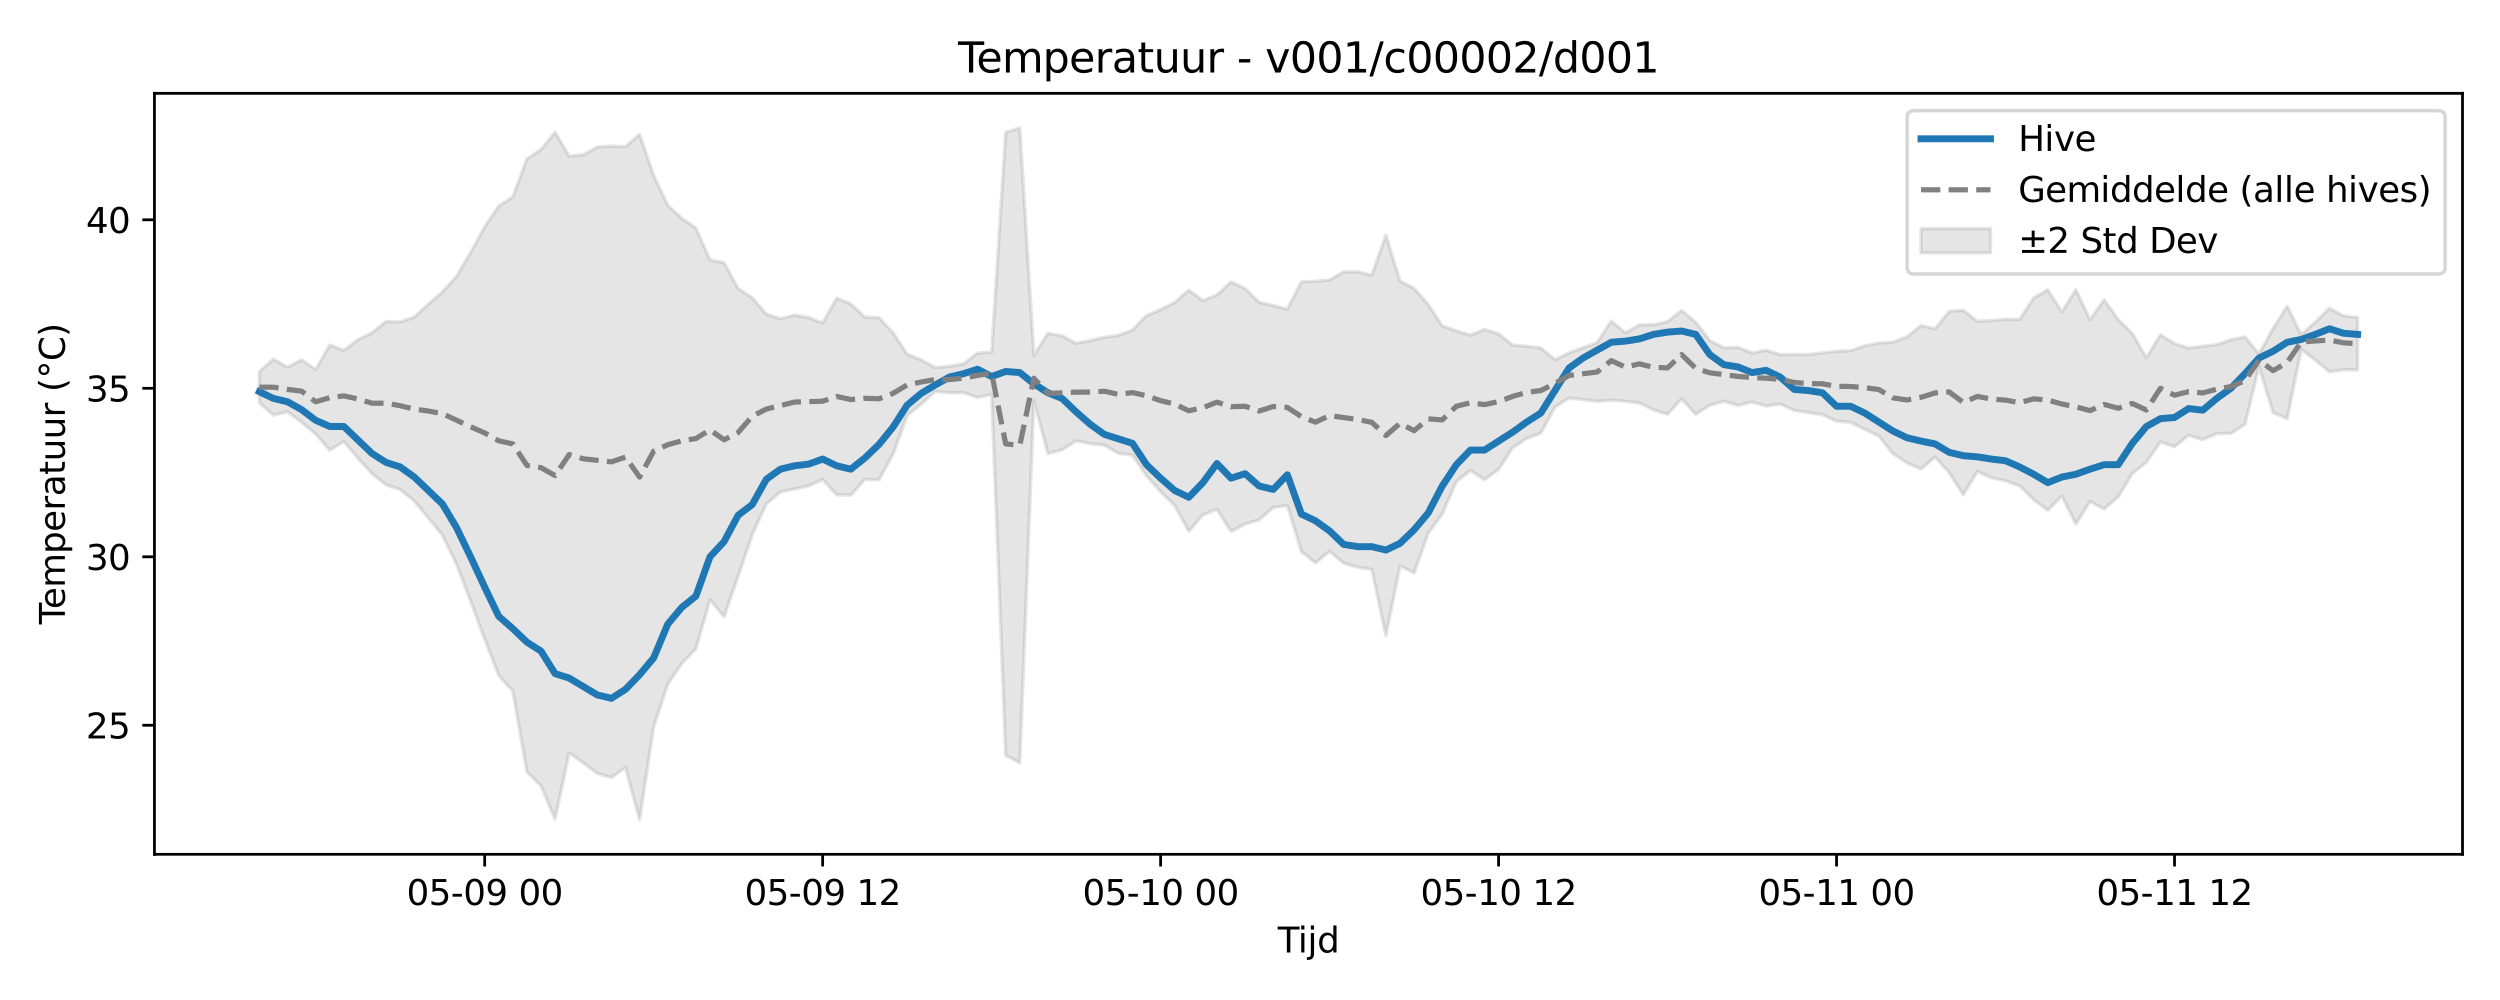 <?xml version="1.0" encoding="utf-8" standalone="no"?>
<!DOCTYPE svg PUBLIC "-//W3C//DTD SVG 1.1//EN"
  "http://www.w3.org/Graphics/SVG/1.1/DTD/svg11.dtd">
<svg xmlns:xlink="http://www.w3.org/1999/xlink" width="720pt" height="288pt" viewBox="0 0 720 288" xmlns="http://www.w3.org/2000/svg" version="1.1">
 <defs>
  <style type="text/css">*{stroke-linejoin: round; stroke-linecap: butt}</style>
 </defs>
 <g id="figure_1">
  <g id="patch_1">
   <path d="M 0 288 
L 720 288 
L 720 0 
L 0 0 
z
" style="fill: #ffffff"/>
  </g>
  <g id="axes_1">
   <g id="patch_2">
    <path d="M 44.48 246.04 
L 709.2 246.04 
L 709.2 26.88 
L 44.48 26.88 
z
" style="fill: #ffffff"/>
   </g>
   <g id="FillBetweenPolyCollection_1">
    <defs>
     <path id="m1295d7cc17" d="M 74.695 -180.974 
L 74.695 -172.009 
L 78.75 -168.411 
L 82.806 -169.44 
L 86.861 -166.371 
L 90.917 -163.028 
L 94.973 -158.294 
L 99.028 -160.869 
L 103.084 -156.038 
L 107.14 -151.611 
L 111.195 -148.35 
L 115.251 -147.03 
L 119.307 -143.694 
L 123.362 -138.826 
L 127.418 -133.862 
L 131.474 -125.513 
L 135.529 -114.9 
L 139.585 -103.962 
L 143.64 -93.414 
L 147.696 -89.017 
L 151.752 -65.684 
L 155.807 -61.679 
L 159.863 -52.124 
L 163.919 -71.144 
L 167.974 -68.313 
L 172.03 -65.271 
L 176.086 -64.059 
L 180.141 -66.968 
L 184.197 -51.922 
L 188.253 -78.623 
L 192.308 -90.954 
L 196.364 -96.95 
L 200.419 -101.099 
L 204.475 -115.275 
L 208.531 -110.366 
L 212.586 -122.015 
L 216.642 -134.002 
L 220.698 -142.833 
L 224.753 -146.298 
L 228.809 -147.162 
L 232.865 -148.031 
L 236.92 -149.896 
L 240.976 -145.516 
L 245.032 -145.367 
L 249.087 -149.939 
L 253.143 -149.782 
L 257.199 -157.217 
L 261.254 -168.315 
L 265.31 -171.641 
L 269.365 -175.273 
L 273.421 -174.852 
L 277.477 -174.954 
L 281.532 -173.494 
L 285.588 -174.474 
L 289.644 -70.461 
L 293.699 -68.311 
L 297.755 -172.524 
L 301.811 -157.352 
L 305.866 -158.449 
L 309.922 -161.037 
L 313.978 -160.211 
L 318.033 -159.795 
L 322.089 -157.435 
L 326.144 -156.931 
L 330.2 -150.96 
L 334.256 -146.373 
L 338.311 -142.421 
L 342.367 -134.969 
L 346.423 -139.743 
L 350.478 -141.303 
L 354.534 -134.964 
L 358.59 -137.07 
L 362.645 -138.305 
L 366.701 -141.858 
L 370.757 -142.378 
L 374.812 -129.14 
L 378.868 -125.861 
L 382.923 -129.237 
L 386.979 -125.805 
L 391.035 -124.633 
L 395.09 -123.973 
L 399.146 -104.905 
L 403.202 -125.071 
L 407.257 -122.975 
L 411.313 -134.39 
L 415.369 -139.973 
L 419.424 -149.267 
L 423.48 -152.512 
L 427.536 -149.815 
L 431.591 -152.816 
L 435.647 -159.054 
L 439.702 -161.739 
L 443.758 -163.257 
L 447.814 -170.729 
L 451.869 -173.36 
L 455.925 -172.907 
L 459.981 -172.398 
L 464.036 -172.75 
L 468.092 -172.442 
L 472.148 -171.943 
L 476.203 -169.964 
L 480.259 -168.707 
L 484.315 -173.145 
L 488.37 -168.672 
L 492.426 -171.319 
L 496.481 -172.427 
L 500.537 -171.241 
L 504.593 -172.207 
L 508.648 -171.037 
L 512.704 -171.654 
L 516.76 -169.79 
L 520.815 -169.173 
L 524.871 -168.544 
L 528.927 -166.681 
L 532.982 -166.368 
L 537.038 -164.331 
L 541.094 -162.434 
L 545.149 -157.374 
L 549.205 -154.663 
L 553.26 -152.917 
L 557.316 -156.385 
L 561.372 -151.877 
L 565.427 -145.518 
L 569.483 -152.209 
L 573.539 -150.411 
L 577.594 -149.5 
L 581.65 -148.07 
L 585.706 -144.082 
L 589.761 -141.016 
L 593.817 -145.14 
L 597.873 -137.086 
L 601.928 -143.585 
L 605.984 -141.376 
L 610.04 -144.903 
L 614.095 -151.599 
L 618.151 -154.857 
L 622.206 -160.762 
L 626.262 -159.333 
L 630.318 -162.619 
L 634.373 -161.401 
L 638.429 -163.112 
L 642.485 -163.159 
L 646.54 -165.757 
L 650.596 -182.425 
L 654.652 -169.155 
L 658.707 -167.44 
L 662.763 -187.453 
L 666.819 -184.265 
L 670.874 -180.928 
L 674.93 -181.492 
L 678.985 -181.478 
L 678.985 -196.575 
L 678.985 -196.575 
L 674.93 -197.047 
L 670.874 -199.228 
L 666.819 -195.245 
L 662.763 -191.571 
L 658.707 -199.776 
L 654.652 -193.371 
L 650.596 -186.085 
L 646.54 -190.946 
L 642.485 -190.147 
L 638.429 -188.739 
L 634.373 -188.266 
L 630.318 -187.776 
L 626.262 -189.04 
L 622.206 -191.574 
L 618.151 -184.97 
L 614.095 -192.003 
L 610.04 -195.949 
L 605.984 -201.686 
L 601.928 -195.892 
L 597.873 -204.575 
L 593.817 -198.138 
L 589.761 -204.526 
L 585.706 -202.189 
L 581.65 -195.985 
L 577.594 -196.043 
L 573.539 -195.714 
L 569.483 -195.469 
L 565.427 -198.623 
L 561.372 -198.356 
L 557.316 -193.298 
L 553.26 -194.243 
L 549.205 -190.961 
L 545.149 -189.463 
L 541.094 -189.19 
L 537.038 -188.393 
L 532.982 -187.003 
L 528.927 -186.819 
L 524.871 -186.38 
L 520.815 -185.88 
L 516.76 -185.91 
L 512.704 -185.858 
L 508.648 -187.121 
L 504.593 -186.34 
L 500.537 -187.953 
L 496.481 -187.803 
L 492.426 -189.945 
L 488.37 -195.181 
L 484.315 -198.6 
L 480.259 -195.404 
L 476.203 -194.471 
L 472.148 -194.464 
L 468.092 -192.122 
L 464.036 -195.545 
L 459.981 -189.319 
L 455.925 -187.872 
L 451.869 -186.351 
L 447.814 -184.389 
L 443.758 -187.785 
L 439.702 -188.267 
L 435.647 -188.624 
L 431.591 -191.837 
L 427.536 -193.139 
L 423.48 -191.478 
L 419.424 -192.717 
L 415.369 -194.166 
L 411.313 -200.347 
L 407.257 -204.938 
L 403.202 -207.079 
L 399.146 -220.257 
L 395.09 -208.759 
L 391.035 -209.717 
L 386.979 -209.71 
L 382.923 -207.377 
L 378.868 -206.984 
L 374.812 -206.86 
L 370.757 -198.959 
L 366.701 -199.996 
L 362.645 -200.929 
L 358.59 -204.914 
L 354.534 -206.804 
L 350.478 -203.053 
L 346.423 -201.433 
L 342.367 -204.427 
L 338.311 -200.857 
L 334.256 -198.846 
L 330.2 -197.106 
L 326.144 -192.947 
L 322.089 -191.407 
L 318.033 -190.859 
L 313.978 -189.925 
L 309.922 -189.099 
L 305.866 -191.299 
L 301.811 -192.008 
L 297.755 -185.635 
L 293.699 -251.158 
L 289.644 -249.85 
L 285.588 -186.596 
L 281.532 -186.282 
L 277.477 -183.205 
L 273.421 -182.498 
L 269.365 -182.131 
L 265.31 -184.334 
L 261.254 -185.962 
L 257.199 -192.208 
L 253.143 -196.515 
L 249.087 -196.655 
L 245.032 -200.499 
L 240.976 -202.13 
L 236.92 -195 
L 232.865 -196.542 
L 228.809 -197.248 
L 224.753 -196.172 
L 220.698 -197.533 
L 216.642 -202.24 
L 212.586 -204.873 
L 208.531 -212.316 
L 204.475 -213.122 
L 200.419 -222.284 
L 196.364 -225.14 
L 192.308 -228.871 
L 188.253 -237.482 
L 184.197 -249.302 
L 180.141 -245.74 
L 176.086 -245.899 
L 172.03 -245.658 
L 167.974 -243.425 
L 163.919 -243.02 
L 159.863 -249.963 
L 155.807 -244.936 
L 151.752 -242.226 
L 147.696 -231.293 
L 143.64 -228.675 
L 139.585 -222.657 
L 135.529 -215.277 
L 131.474 -208.384 
L 127.418 -203.916 
L 123.362 -200.408 
L 119.307 -196.673 
L 115.251 -195.278 
L 111.195 -195.414 
L 107.14 -192.152 
L 103.084 -190.151 
L 99.028 -187.099 
L 94.973 -188.65 
L 90.917 -181.544 
L 86.861 -184.347 
L 82.806 -182.249 
L 78.75 -184.572 
L 74.695 -180.974 
z
" style="stroke: #808080; stroke-opacity: 0.2"/>
    </defs>
    <g clip-path="url(#pa36c12a771)">
     <use xlink:href="#m1295d7cc17" x="0" y="288" style="fill: #808080; fill-opacity: 0.2; stroke: #808080; stroke-opacity: 0.2"/>
    </g>
   </g>
   <g id="matplotlib.axis_1">
    <g id="xtick_1">
     <g id="line2d_1">
      <defs>
       <path id="m390195cb03" d="M 0 0 
L 0 3.5 
" style="stroke: #000000; stroke-width: 0.8"/>
      </defs>
      <g>
       <use xlink:href="#m390195cb03" x="139.585" y="246.04" style="stroke: #000000; stroke-width: 0.8"/>
      </g>
     </g>
     <g id="text_1">
      <!-- 05-09 00 -->
      <g transform="translate(117.104 260.638) scale(0.1 -0.1)">
       <defs>
        <path id="DejaVuSans-30" d="M 2034 4250 
Q 1547 4250 1301 3770 
Q 1056 3291 1056 2328 
Q 1056 1369 1301 889 
Q 1547 409 2034 409 
Q 2525 409 2770 889 
Q 3016 1369 3016 2328 
Q 3016 3291 2770 3770 
Q 2525 4250 2034 4250 
z
M 2034 4750 
Q 2819 4750 3233 4129 
Q 3647 3509 3647 2328 
Q 3647 1150 3233 529 
Q 2819 -91 2034 -91 
Q 1250 -91 836 529 
Q 422 1150 422 2328 
Q 422 3509 836 4129 
Q 1250 4750 2034 4750 
z
" transform="scale(0.016)"/>
        <path id="DejaVuSans-35" d="M 691 4666 
L 3169 4666 
L 3169 4134 
L 1269 4134 
L 1269 2991 
Q 1406 3038 1543 3061 
Q 1681 3084 1819 3084 
Q 2600 3084 3056 2656 
Q 3513 2228 3513 1497 
Q 3513 744 3044 326 
Q 2575 -91 1722 -91 
Q 1428 -91 1123 -41 
Q 819 9 494 109 
L 494 744 
Q 775 591 1075 516 
Q 1375 441 1709 441 
Q 2250 441 2565 725 
Q 2881 1009 2881 1497 
Q 2881 1984 2565 2268 
Q 2250 2553 1709 2553 
Q 1456 2553 1204 2497 
Q 953 2441 691 2322 
L 691 4666 
z
" transform="scale(0.016)"/>
        <path id="DejaVuSans-2d" d="M 313 2009 
L 1997 2009 
L 1997 1497 
L 313 1497 
L 313 2009 
z
" transform="scale(0.016)"/>
        <path id="DejaVuSans-39" d="M 703 97 
L 703 672 
Q 941 559 1184 500 
Q 1428 441 1663 441 
Q 2288 441 2617 861 
Q 2947 1281 2994 2138 
Q 2813 1869 2534 1725 
Q 2256 1581 1919 1581 
Q 1219 1581 811 2004 
Q 403 2428 403 3163 
Q 403 3881 828 4315 
Q 1253 4750 1959 4750 
Q 2769 4750 3195 4129 
Q 3622 3509 3622 2328 
Q 3622 1225 3098 567 
Q 2575 -91 1691 -91 
Q 1453 -91 1209 -44 
Q 966 3 703 97 
z
M 1959 2075 
Q 2384 2075 2632 2365 
Q 2881 2656 2881 3163 
Q 2881 3666 2632 3958 
Q 2384 4250 1959 4250 
Q 1534 4250 1286 3958 
Q 1038 3666 1038 3163 
Q 1038 2656 1286 2365 
Q 1534 2075 1959 2075 
z
" transform="scale(0.016)"/>
        <path id="DejaVuSans-20" transform="scale(0.016)"/>
       </defs>
       <use xlink:href="#DejaVuSans-30"/>
       <use xlink:href="#DejaVuSans-35" transform="translate(63.623 0)"/>
       <use xlink:href="#DejaVuSans-2d" transform="translate(127.246 0)"/>
       <use xlink:href="#DejaVuSans-30" transform="translate(163.33 0)"/>
       <use xlink:href="#DejaVuSans-39" transform="translate(226.953 0)"/>
       <use xlink:href="#DejaVuSans-20" transform="translate(290.576 0)"/>
       <use xlink:href="#DejaVuSans-30" transform="translate(322.363 0)"/>
       <use xlink:href="#DejaVuSans-30" transform="translate(385.986 0)"/>
      </g>
     </g>
    </g>
    <g id="xtick_2">
     <g id="line2d_2">
      <g>
       <use xlink:href="#m390195cb03" x="236.92" y="246.04" style="stroke: #000000; stroke-width: 0.8"/>
      </g>
     </g>
     <g id="text_2">
      <!-- 05-09 12 -->
      <g transform="translate(214.44 260.638) scale(0.1 -0.1)">
       <defs>
        <path id="DejaVuSans-31" d="M 794 531 
L 1825 531 
L 1825 4091 
L 703 3866 
L 703 4441 
L 1819 4666 
L 2450 4666 
L 2450 531 
L 3481 531 
L 3481 0 
L 794 0 
L 794 531 
z
" transform="scale(0.016)"/>
        <path id="DejaVuSans-32" d="M 1228 531 
L 3431 531 
L 3431 0 
L 469 0 
L 469 531 
Q 828 903 1448 1529 
Q 2069 2156 2228 2338 
Q 2531 2678 2651 2914 
Q 2772 3150 2772 3378 
Q 2772 3750 2511 3984 
Q 2250 4219 1831 4219 
Q 1534 4219 1204 4116 
Q 875 4013 500 3803 
L 500 4441 
Q 881 4594 1212 4672 
Q 1544 4750 1819 4750 
Q 2544 4750 2975 4387 
Q 3406 4025 3406 3419 
Q 3406 3131 3298 2873 
Q 3191 2616 2906 2266 
Q 2828 2175 2409 1742 
Q 1991 1309 1228 531 
z
" transform="scale(0.016)"/>
       </defs>
       <use xlink:href="#DejaVuSans-30"/>
       <use xlink:href="#DejaVuSans-35" transform="translate(63.623 0)"/>
       <use xlink:href="#DejaVuSans-2d" transform="translate(127.246 0)"/>
       <use xlink:href="#DejaVuSans-30" transform="translate(163.33 0)"/>
       <use xlink:href="#DejaVuSans-39" transform="translate(226.953 0)"/>
       <use xlink:href="#DejaVuSans-20" transform="translate(290.576 0)"/>
       <use xlink:href="#DejaVuSans-31" transform="translate(322.363 0)"/>
       <use xlink:href="#DejaVuSans-32" transform="translate(385.986 0)"/>
      </g>
     </g>
    </g>
    <g id="xtick_3">
     <g id="line2d_3">
      <g>
       <use xlink:href="#m390195cb03" x="334.256" y="246.04" style="stroke: #000000; stroke-width: 0.8"/>
      </g>
     </g>
     <g id="text_3">
      <!-- 05-10 00 -->
      <g transform="translate(311.775 260.638) scale(0.1 -0.1)">
       <use xlink:href="#DejaVuSans-30"/>
       <use xlink:href="#DejaVuSans-35" transform="translate(63.623 0)"/>
       <use xlink:href="#DejaVuSans-2d" transform="translate(127.246 0)"/>
       <use xlink:href="#DejaVuSans-31" transform="translate(163.33 0)"/>
       <use xlink:href="#DejaVuSans-30" transform="translate(226.953 0)"/>
       <use xlink:href="#DejaVuSans-20" transform="translate(290.576 0)"/>
       <use xlink:href="#DejaVuSans-30" transform="translate(322.363 0)"/>
       <use xlink:href="#DejaVuSans-30" transform="translate(385.986 0)"/>
      </g>
     </g>
    </g>
    <g id="xtick_4">
     <g id="line2d_4">
      <g>
       <use xlink:href="#m390195cb03" x="431.591" y="246.04" style="stroke: #000000; stroke-width: 0.8"/>
      </g>
     </g>
     <g id="text_4">
      <!-- 05-10 12 -->
      <g transform="translate(409.111 260.638) scale(0.1 -0.1)">
       <use xlink:href="#DejaVuSans-30"/>
       <use xlink:href="#DejaVuSans-35" transform="translate(63.623 0)"/>
       <use xlink:href="#DejaVuSans-2d" transform="translate(127.246 0)"/>
       <use xlink:href="#DejaVuSans-31" transform="translate(163.33 0)"/>
       <use xlink:href="#DejaVuSans-30" transform="translate(226.953 0)"/>
       <use xlink:href="#DejaVuSans-20" transform="translate(290.576 0)"/>
       <use xlink:href="#DejaVuSans-31" transform="translate(322.363 0)"/>
       <use xlink:href="#DejaVuSans-32" transform="translate(385.986 0)"/>
      </g>
     </g>
    </g>
    <g id="xtick_5">
     <g id="line2d_5">
      <g>
       <use xlink:href="#m390195cb03" x="528.927" y="246.04" style="stroke: #000000; stroke-width: 0.8"/>
      </g>
     </g>
     <g id="text_5">
      <!-- 05-11 00 -->
      <g transform="translate(506.446 260.638) scale(0.1 -0.1)">
       <use xlink:href="#DejaVuSans-30"/>
       <use xlink:href="#DejaVuSans-35" transform="translate(63.623 0)"/>
       <use xlink:href="#DejaVuSans-2d" transform="translate(127.246 0)"/>
       <use xlink:href="#DejaVuSans-31" transform="translate(163.33 0)"/>
       <use xlink:href="#DejaVuSans-31" transform="translate(226.953 0)"/>
       <use xlink:href="#DejaVuSans-20" transform="translate(290.576 0)"/>
       <use xlink:href="#DejaVuSans-30" transform="translate(322.363 0)"/>
       <use xlink:href="#DejaVuSans-30" transform="translate(385.986 0)"/>
      </g>
     </g>
    </g>
    <g id="xtick_6">
     <g id="line2d_6">
      <g>
       <use xlink:href="#m390195cb03" x="626.262" y="246.04" style="stroke: #000000; stroke-width: 0.8"/>
      </g>
     </g>
     <g id="text_6">
      <!-- 05-11 12 -->
      <g transform="translate(603.782 260.638) scale(0.1 -0.1)">
       <use xlink:href="#DejaVuSans-30"/>
       <use xlink:href="#DejaVuSans-35" transform="translate(63.623 0)"/>
       <use xlink:href="#DejaVuSans-2d" transform="translate(127.246 0)"/>
       <use xlink:href="#DejaVuSans-31" transform="translate(163.33 0)"/>
       <use xlink:href="#DejaVuSans-31" transform="translate(226.953 0)"/>
       <use xlink:href="#DejaVuSans-20" transform="translate(290.576 0)"/>
       <use xlink:href="#DejaVuSans-31" transform="translate(322.363 0)"/>
       <use xlink:href="#DejaVuSans-32" transform="translate(385.986 0)"/>
      </g>
     </g>
    </g>
    <g id="text_7">
     <!-- Tijd -->
     <g transform="translate(367.99 274.317) scale(0.1 -0.1)">
      <defs>
       <path id="DejaVuSans-54" d="M -19 4666 
L 3928 4666 
L 3928 4134 
L 2272 4134 
L 2272 0 
L 1638 0 
L 1638 4134 
L -19 4134 
L -19 4666 
z
" transform="scale(0.016)"/>
       <path id="DejaVuSans-69" d="M 603 3500 
L 1178 3500 
L 1178 0 
L 603 0 
L 603 3500 
z
M 603 4863 
L 1178 4863 
L 1178 4134 
L 603 4134 
L 603 4863 
z
" transform="scale(0.016)"/>
       <path id="DejaVuSans-6a" d="M 603 3500 
L 1178 3500 
L 1178 -63 
Q 1178 -731 923 -1031 
Q 669 -1331 103 -1331 
L -116 -1331 
L -116 -844 
L 38 -844 
Q 366 -844 484 -692 
Q 603 -541 603 -63 
L 603 3500 
z
M 603 4863 
L 1178 4863 
L 1178 4134 
L 603 4134 
L 603 4863 
z
" transform="scale(0.016)"/>
       <path id="DejaVuSans-64" d="M 2906 2969 
L 2906 4863 
L 3481 4863 
L 3481 0 
L 2906 0 
L 2906 525 
Q 2725 213 2448 61 
Q 2172 -91 1784 -91 
Q 1150 -91 751 415 
Q 353 922 353 1747 
Q 353 2572 751 3078 
Q 1150 3584 1784 3584 
Q 2172 3584 2448 3432 
Q 2725 3281 2906 2969 
z
M 947 1747 
Q 947 1113 1208 752 
Q 1469 391 1925 391 
Q 2381 391 2643 752 
Q 2906 1113 2906 1747 
Q 2906 2381 2643 2742 
Q 2381 3103 1925 3103 
Q 1469 3103 1208 2742 
Q 947 2381 947 1747 
z
" transform="scale(0.016)"/>
      </defs>
      <use xlink:href="#DejaVuSans-54"/>
      <use xlink:href="#DejaVuSans-69" transform="translate(57.959 0)"/>
      <use xlink:href="#DejaVuSans-6a" transform="translate(85.742 0)"/>
      <use xlink:href="#DejaVuSans-64" transform="translate(113.525 0)"/>
     </g>
    </g>
   </g>
   <g id="matplotlib.axis_2">
    <g id="ytick_1">
     <g id="line2d_7">
      <defs>
       <path id="m01b2769074" d="M 0 0 
L -3.5 0 
" style="stroke: #000000; stroke-width: 0.8"/>
      </defs>
      <g>
       <use xlink:href="#m01b2769074" x="44.48" y="208.88" style="stroke: #000000; stroke-width: 0.8"/>
      </g>
     </g>
     <g id="text_8">
      <!-- 25 -->
      <g transform="translate(24.755 212.679) scale(0.1 -0.1)">
       <use xlink:href="#DejaVuSans-32"/>
       <use xlink:href="#DejaVuSans-35" transform="translate(63.623 0)"/>
      </g>
     </g>
    </g>
    <g id="ytick_2">
     <g id="line2d_8">
      <g>
       <use xlink:href="#m01b2769074" x="44.48" y="160.356" style="stroke: #000000; stroke-width: 0.8"/>
      </g>
     </g>
     <g id="text_9">
      <!-- 30 -->
      <g transform="translate(24.755 164.155) scale(0.1 -0.1)">
       <defs>
        <path id="DejaVuSans-33" d="M 2597 2516 
Q 3050 2419 3304 2112 
Q 3559 1806 3559 1356 
Q 3559 666 3084 287 
Q 2609 -91 1734 -91 
Q 1441 -91 1130 -33 
Q 819 25 488 141 
L 488 750 
Q 750 597 1062 519 
Q 1375 441 1716 441 
Q 2309 441 2620 675 
Q 2931 909 2931 1356 
Q 2931 1769 2642 2001 
Q 2353 2234 1838 2234 
L 1294 2234 
L 1294 2753 
L 1863 2753 
Q 2328 2753 2575 2939 
Q 2822 3125 2822 3475 
Q 2822 3834 2567 4026 
Q 2313 4219 1838 4219 
Q 1578 4219 1281 4162 
Q 984 4106 628 3988 
L 628 4550 
Q 988 4650 1302 4700 
Q 1616 4750 1894 4750 
Q 2613 4750 3031 4423 
Q 3450 4097 3450 3541 
Q 3450 3153 3228 2886 
Q 3006 2619 2597 2516 
z
" transform="scale(0.016)"/>
       </defs>
       <use xlink:href="#DejaVuSans-33"/>
       <use xlink:href="#DejaVuSans-30" transform="translate(63.623 0)"/>
      </g>
     </g>
    </g>
    <g id="ytick_3">
     <g id="line2d_9">
      <g>
       <use xlink:href="#m01b2769074" x="44.48" y="111.832" style="stroke: #000000; stroke-width: 0.8"/>
      </g>
     </g>
     <g id="text_10">
      <!-- 35 -->
      <g transform="translate(24.755 115.631) scale(0.1 -0.1)">
       <use xlink:href="#DejaVuSans-33"/>
       <use xlink:href="#DejaVuSans-35" transform="translate(63.623 0)"/>
      </g>
     </g>
    </g>
    <g id="ytick_4">
     <g id="line2d_10">
      <g>
       <use xlink:href="#m01b2769074" x="44.48" y="63.308" style="stroke: #000000; stroke-width: 0.8"/>
      </g>
     </g>
     <g id="text_11">
      <!-- 40 -->
      <g transform="translate(24.755 67.107) scale(0.1 -0.1)">
       <defs>
        <path id="DejaVuSans-34" d="M 2419 4116 
L 825 1625 
L 2419 1625 
L 2419 4116 
z
M 2253 4666 
L 3047 4666 
L 3047 1625 
L 3713 1625 
L 3713 1100 
L 3047 1100 
L 3047 0 
L 2419 0 
L 2419 1100 
L 313 1100 
L 313 1709 
L 2253 4666 
z
" transform="scale(0.016)"/>
       </defs>
       <use xlink:href="#DejaVuSans-34"/>
       <use xlink:href="#DejaVuSans-30" transform="translate(63.623 0)"/>
      </g>
     </g>
    </g>
    <g id="text_12">
     <!-- Temperatuur (°C) -->
     <g transform="translate(18.675 179.816) rotate(-90) scale(0.1 -0.1)">
      <defs>
       <path id="DejaVuSans-65" d="M 3597 1894 
L 3597 1613 
L 953 1613 
Q 991 1019 1311 708 
Q 1631 397 2203 397 
Q 2534 397 2845 478 
Q 3156 559 3463 722 
L 3463 178 
Q 3153 47 2828 -22 
Q 2503 -91 2169 -91 
Q 1331 -91 842 396 
Q 353 884 353 1716 
Q 353 2575 817 3079 
Q 1281 3584 2069 3584 
Q 2775 3584 3186 3129 
Q 3597 2675 3597 1894 
z
M 3022 2063 
Q 3016 2534 2758 2815 
Q 2500 3097 2075 3097 
Q 1594 3097 1305 2825 
Q 1016 2553 972 2059 
L 3022 2063 
z
" transform="scale(0.016)"/>
       <path id="DejaVuSans-6d" d="M 3328 2828 
Q 3544 3216 3844 3400 
Q 4144 3584 4550 3584 
Q 5097 3584 5394 3201 
Q 5691 2819 5691 2113 
L 5691 0 
L 5113 0 
L 5113 2094 
Q 5113 2597 4934 2840 
Q 4756 3084 4391 3084 
Q 3944 3084 3684 2787 
Q 3425 2491 3425 1978 
L 3425 0 
L 2847 0 
L 2847 2094 
Q 2847 2600 2669 2842 
Q 2491 3084 2119 3084 
Q 1678 3084 1418 2786 
Q 1159 2488 1159 1978 
L 1159 0 
L 581 0 
L 581 3500 
L 1159 3500 
L 1159 2956 
Q 1356 3278 1631 3431 
Q 1906 3584 2284 3584 
Q 2666 3584 2933 3390 
Q 3200 3197 3328 2828 
z
" transform="scale(0.016)"/>
       <path id="DejaVuSans-70" d="M 1159 525 
L 1159 -1331 
L 581 -1331 
L 581 3500 
L 1159 3500 
L 1159 2969 
Q 1341 3281 1617 3432 
Q 1894 3584 2278 3584 
Q 2916 3584 3314 3078 
Q 3713 2572 3713 1747 
Q 3713 922 3314 415 
Q 2916 -91 2278 -91 
Q 1894 -91 1617 61 
Q 1341 213 1159 525 
z
M 3116 1747 
Q 3116 2381 2855 2742 
Q 2594 3103 2138 3103 
Q 1681 3103 1420 2742 
Q 1159 2381 1159 1747 
Q 1159 1113 1420 752 
Q 1681 391 2138 391 
Q 2594 391 2855 752 
Q 3116 1113 3116 1747 
z
" transform="scale(0.016)"/>
       <path id="DejaVuSans-72" d="M 2631 2963 
Q 2534 3019 2420 3045 
Q 2306 3072 2169 3072 
Q 1681 3072 1420 2755 
Q 1159 2438 1159 1844 
L 1159 0 
L 581 0 
L 581 3500 
L 1159 3500 
L 1159 2956 
Q 1341 3275 1631 3429 
Q 1922 3584 2338 3584 
Q 2397 3584 2469 3576 
Q 2541 3569 2628 3553 
L 2631 2963 
z
" transform="scale(0.016)"/>
       <path id="DejaVuSans-61" d="M 2194 1759 
Q 1497 1759 1228 1600 
Q 959 1441 959 1056 
Q 959 750 1161 570 
Q 1363 391 1709 391 
Q 2188 391 2477 730 
Q 2766 1069 2766 1631 
L 2766 1759 
L 2194 1759 
z
M 3341 1997 
L 3341 0 
L 2766 0 
L 2766 531 
Q 2569 213 2275 61 
Q 1981 -91 1556 -91 
Q 1019 -91 701 211 
Q 384 513 384 1019 
Q 384 1609 779 1909 
Q 1175 2209 1959 2209 
L 2766 2209 
L 2766 2266 
Q 2766 2663 2505 2880 
Q 2244 3097 1772 3097 
Q 1472 3097 1187 3025 
Q 903 2953 641 2809 
L 641 3341 
Q 956 3463 1253 3523 
Q 1550 3584 1831 3584 
Q 2591 3584 2966 3190 
Q 3341 2797 3341 1997 
z
" transform="scale(0.016)"/>
       <path id="DejaVuSans-74" d="M 1172 4494 
L 1172 3500 
L 2356 3500 
L 2356 3053 
L 1172 3053 
L 1172 1153 
Q 1172 725 1289 603 
Q 1406 481 1766 481 
L 2356 481 
L 2356 0 
L 1766 0 
Q 1100 0 847 248 
Q 594 497 594 1153 
L 594 3053 
L 172 3053 
L 172 3500 
L 594 3500 
L 594 4494 
L 1172 4494 
z
" transform="scale(0.016)"/>
       <path id="DejaVuSans-75" d="M 544 1381 
L 544 3500 
L 1119 3500 
L 1119 1403 
Q 1119 906 1312 657 
Q 1506 409 1894 409 
Q 2359 409 2629 706 
Q 2900 1003 2900 1516 
L 2900 3500 
L 3475 3500 
L 3475 0 
L 2900 0 
L 2900 538 
Q 2691 219 2414 64 
Q 2138 -91 1772 -91 
Q 1169 -91 856 284 
Q 544 659 544 1381 
z
M 1991 3584 
L 1991 3584 
z
" transform="scale(0.016)"/>
       <path id="DejaVuSans-28" d="M 1984 4856 
Q 1566 4138 1362 3434 
Q 1159 2731 1159 2009 
Q 1159 1288 1364 580 
Q 1569 -128 1984 -844 
L 1484 -844 
Q 1016 -109 783 600 
Q 550 1309 550 2009 
Q 550 2706 781 3412 
Q 1013 4119 1484 4856 
L 1984 4856 
z
" transform="scale(0.016)"/>
       <path id="DejaVuSans-b0" d="M 1600 4347 
Q 1350 4347 1178 4173 
Q 1006 4000 1006 3750 
Q 1006 3503 1178 3333 
Q 1350 3163 1600 3163 
Q 1850 3163 2022 3333 
Q 2194 3503 2194 3750 
Q 2194 3997 2020 4172 
Q 1847 4347 1600 4347 
z
M 1600 4750 
Q 1800 4750 1984 4673 
Q 2169 4597 2303 4453 
Q 2447 4313 2519 4134 
Q 2591 3956 2591 3750 
Q 2591 3338 2302 3052 
Q 2013 2766 1594 2766 
Q 1172 2766 890 3047 
Q 609 3328 609 3750 
Q 609 4169 896 4459 
Q 1184 4750 1600 4750 
z
" transform="scale(0.016)"/>
       <path id="DejaVuSans-43" d="M 4122 4306 
L 4122 3641 
Q 3803 3938 3442 4084 
Q 3081 4231 2675 4231 
Q 1875 4231 1450 3742 
Q 1025 3253 1025 2328 
Q 1025 1406 1450 917 
Q 1875 428 2675 428 
Q 3081 428 3442 575 
Q 3803 722 4122 1019 
L 4122 359 
Q 3791 134 3420 21 
Q 3050 -91 2638 -91 
Q 1578 -91 968 557 
Q 359 1206 359 2328 
Q 359 3453 968 4101 
Q 1578 4750 2638 4750 
Q 3056 4750 3426 4639 
Q 3797 4528 4122 4306 
z
" transform="scale(0.016)"/>
       <path id="DejaVuSans-29" d="M 513 4856 
L 1013 4856 
Q 1481 4119 1714 3412 
Q 1947 2706 1947 2009 
Q 1947 1309 1714 600 
Q 1481 -109 1013 -844 
L 513 -844 
Q 928 -128 1133 580 
Q 1338 1288 1338 2009 
Q 1338 2731 1133 3434 
Q 928 4138 513 4856 
z
" transform="scale(0.016)"/>
      </defs>
      <use xlink:href="#DejaVuSans-54"/>
      <use xlink:href="#DejaVuSans-65" transform="translate(44.084 0)"/>
      <use xlink:href="#DejaVuSans-6d" transform="translate(105.607 0)"/>
      <use xlink:href="#DejaVuSans-70" transform="translate(203.02 0)"/>
      <use xlink:href="#DejaVuSans-65" transform="translate(266.496 0)"/>
      <use xlink:href="#DejaVuSans-72" transform="translate(328.02 0)"/>
      <use xlink:href="#DejaVuSans-61" transform="translate(369.133 0)"/>
      <use xlink:href="#DejaVuSans-74" transform="translate(430.412 0)"/>
      <use xlink:href="#DejaVuSans-75" transform="translate(469.621 0)"/>
      <use xlink:href="#DejaVuSans-75" transform="translate(533 0)"/>
      <use xlink:href="#DejaVuSans-72" transform="translate(596.379 0)"/>
      <use xlink:href="#DejaVuSans-20" transform="translate(637.492 0)"/>
      <use xlink:href="#DejaVuSans-28" transform="translate(669.279 0)"/>
      <use xlink:href="#DejaVuSans-b0" transform="translate(708.293 0)"/>
      <use xlink:href="#DejaVuSans-43" transform="translate(758.293 0)"/>
      <use xlink:href="#DejaVuSans-29" transform="translate(828.117 0)"/>
     </g>
    </g>
   </g>
   <g id="line2d_11">
    <path d="M 74.695 112.803 
L 78.75 114.743 
L 82.806 115.714 
L 86.861 117.978 
L 90.917 121.052 
L 94.973 122.831 
L 99.028 122.831 
L 107.14 130.595 
L 111.195 133.183 
L 115.251 134.477 
L 119.307 137.388 
L 127.418 145.152 
L 131.474 151.945 
L 135.529 160.356 
L 139.585 169.09 
L 143.64 177.501 
L 147.696 181.059 
L 151.752 184.941 
L 155.807 187.529 
L 159.863 193.999 
L 163.919 195.293 
L 172.03 200.146 
L 176.086 201.116 
L 180.141 198.528 
L 184.197 194.323 
L 188.253 189.47 
L 192.308 179.766 
L 196.364 174.913 
L 200.419 171.678 
L 204.475 160.356 
L 208.531 155.989 
L 212.586 148.387 
L 216.642 145.314 
L 220.698 138.035 
L 224.753 135.124 
L 228.809 134.153 
L 232.865 133.668 
L 236.92 132.212 
L 240.976 134.153 
L 245.032 135.124 
L 249.087 131.889 
L 253.143 128.007 
L 257.199 122.993 
L 261.254 116.684 
L 265.31 113.288 
L 269.365 110.862 
L 273.421 108.597 
L 277.477 107.627 
L 281.532 106.333 
L 285.588 108.435 
L 289.644 106.98 
L 293.699 107.303 
L 297.755 110.538 
L 301.811 113.126 
L 305.866 114.743 
L 309.922 118.625 
L 313.978 122.184 
L 318.033 125.095 
L 326.144 127.683 
L 330.2 133.83 
L 334.256 137.711 
L 338.311 141.27 
L 342.367 143.211 
L 346.423 139.005 
L 350.478 133.506 
L 354.534 137.711 
L 358.59 136.417 
L 362.645 139.976 
L 366.701 140.946 
L 370.757 136.741 
L 374.812 148.063 
L 378.868 150.004 
L 382.923 152.916 
L 386.979 156.798 
L 391.035 157.445 
L 395.09 157.445 
L 399.146 158.415 
L 403.202 156.474 
L 407.257 152.592 
L 411.313 147.74 
L 415.369 139.976 
L 419.424 133.83 
L 423.48 129.624 
L 427.536 129.624 
L 435.647 124.448 
L 439.702 121.537 
L 443.758 118.949 
L 451.869 106.009 
L 455.925 103.098 
L 464.036 98.569 
L 468.092 98.245 
L 472.148 97.598 
L 476.203 96.304 
L 480.259 95.657 
L 484.315 95.334 
L 488.37 96.304 
L 492.426 102.127 
L 496.481 105.039 
L 500.537 105.686 
L 504.593 107.303 
L 508.648 106.656 
L 512.704 108.597 
L 516.76 112.156 
L 520.815 112.479 
L 524.871 113.126 
L 528.927 117.008 
L 532.982 117.008 
L 537.038 118.949 
L 545.149 124.125 
L 549.205 126.066 
L 553.26 127.036 
L 557.316 127.845 
L 561.372 130.271 
L 565.427 131.242 
L 569.483 131.565 
L 573.539 132.212 
L 577.594 132.697 
L 581.65 134.477 
L 585.706 136.579 
L 589.761 139.005 
L 593.817 137.388 
L 597.873 136.579 
L 601.928 135.124 
L 605.984 133.83 
L 610.04 133.83 
L 614.095 127.683 
L 618.151 122.831 
L 622.206 120.566 
L 626.262 120.243 
L 630.318 117.655 
L 634.373 118.14 
L 638.429 114.743 
L 642.485 111.832 
L 646.54 107.627 
L 650.596 103.098 
L 654.652 101.157 
L 658.707 98.569 
L 662.763 97.76 
L 666.819 96.304 
L 670.874 94.687 
L 674.93 95.981 
L 678.985 96.304 
L 678.985 96.304 
" clip-path="url(#pa36c12a771)" style="fill: none; stroke: #1f77b4; stroke-width: 2; stroke-linecap: square"/>
   </g>
   <g id="line2d_12">
    <path d="M 74.695 111.509 
L 78.75 111.509 
L 82.806 112.156 
L 86.861 112.641 
L 90.917 115.714 
L 94.973 114.528 
L 99.028 114.016 
L 103.084 114.905 
L 107.14 116.118 
L 111.195 116.118 
L 115.251 116.846 
L 119.307 117.817 
L 123.362 118.383 
L 127.418 119.111 
L 135.529 122.912 
L 139.585 124.691 
L 143.64 126.955 
L 147.696 127.845 
L 151.752 134.045 
L 155.807 134.692 
L 159.863 136.957 
L 163.919 130.918 
L 167.974 132.131 
L 176.086 133.021 
L 180.141 131.646 
L 184.197 137.388 
L 188.253 129.948 
L 192.308 128.088 
L 196.364 126.955 
L 200.419 126.308 
L 204.475 123.801 
L 208.531 126.659 
L 212.586 124.556 
L 216.642 119.879 
L 220.698 117.817 
L 228.809 115.795 
L 236.92 115.552 
L 240.976 114.177 
L 245.032 115.067 
L 249.087 114.703 
L 253.143 114.851 
L 257.199 113.288 
L 261.254 110.862 
L 265.31 110.012 
L 269.365 109.298 
L 273.421 109.325 
L 277.477 108.921 
L 281.532 108.112 
L 285.588 107.465 
L 289.644 127.845 
L 293.699 128.265 
L 297.755 108.921 
L 301.811 113.32 
L 309.922 112.932 
L 313.978 112.932 
L 318.033 112.673 
L 322.089 113.579 
L 326.144 113.061 
L 330.2 113.967 
L 334.256 115.39 
L 338.311 116.361 
L 342.367 118.302 
L 346.423 117.412 
L 350.478 115.822 
L 354.534 117.116 
L 358.59 117.008 
L 362.645 118.383 
L 366.701 117.073 
L 370.757 117.331 
L 374.812 120 
L 378.868 121.577 
L 382.923 119.693 
L 391.035 120.825 
L 395.09 121.634 
L 399.146 125.419 
L 403.202 121.925 
L 407.257 124.044 
L 411.313 120.631 
L 415.369 120.93 
L 419.424 117.008 
L 423.48 116.005 
L 427.536 116.523 
L 431.591 115.674 
L 435.647 114.161 
L 439.702 112.997 
L 443.758 112.479 
L 447.814 110.441 
L 451.869 108.144 
L 459.981 107.141 
L 464.036 103.853 
L 468.092 105.718 
L 472.148 104.796 
L 476.203 105.783 
L 480.259 105.944 
L 484.315 102.127 
L 488.37 106.074 
L 492.426 107.368 
L 500.537 108.403 
L 504.593 108.727 
L 508.648 108.921 
L 512.704 109.244 
L 516.76 110.15 
L 520.815 110.473 
L 524.871 110.538 
L 528.927 111.25 
L 532.982 111.314 
L 537.038 111.638 
L 541.094 112.188 
L 545.149 114.582 
L 549.205 115.188 
L 553.26 114.42 
L 557.316 113.158 
L 561.372 112.883 
L 565.427 115.93 
L 569.483 114.161 
L 573.539 114.938 
L 577.594 115.229 
L 581.65 115.973 
L 585.706 114.865 
L 589.761 115.229 
L 593.817 116.361 
L 597.873 117.17 
L 601.928 118.261 
L 605.984 116.469 
L 610.04 117.574 
L 614.095 116.199 
L 618.151 118.086 
L 622.206 111.832 
L 626.262 113.813 
L 630.318 112.803 
L 634.373 113.166 
L 638.429 112.075 
L 642.485 111.347 
L 646.54 109.648 
L 650.596 103.745 
L 654.652 106.737 
L 658.707 104.392 
L 662.763 98.488 
L 670.874 97.922 
L 674.93 98.731 
L 678.985 98.973 
L 678.985 98.973 
" clip-path="url(#pa36c12a771)" style="fill: none; stroke-dasharray: 5.55,2.4; stroke-dashoffset: 0; stroke: #808080; stroke-width: 1.5"/>
   </g>
   <g id="patch_3">
    <path d="M 44.48 246.04 
L 44.48 26.88 
" style="fill: none; stroke: #000000; stroke-width: 0.8; stroke-linejoin: miter; stroke-linecap: square"/>
   </g>
   <g id="patch_4">
    <path d="M 709.2 246.04 
L 709.2 26.88 
" style="fill: none; stroke: #000000; stroke-width: 0.8; stroke-linejoin: miter; stroke-linecap: square"/>
   </g>
   <g id="patch_5">
    <path d="M 44.48 246.04 
L 709.2 246.04 
" style="fill: none; stroke: #000000; stroke-width: 0.8; stroke-linejoin: miter; stroke-linecap: square"/>
   </g>
   <g id="patch_6">
    <path d="M 44.48 26.88 
L 709.2 26.88 
" style="fill: none; stroke: #000000; stroke-width: 0.8; stroke-linejoin: miter; stroke-linecap: square"/>
   </g>
   <g id="text_13">
    <!-- Temperatuur - v001/c00002/d001 -->
    <g transform="translate(275.918 20.88) scale(0.12 -0.12)">
     <defs>
      <path id="DejaVuSans-76" d="M 191 3500 
L 800 3500 
L 1894 563 
L 2988 3500 
L 3597 3500 
L 2284 0 
L 1503 0 
L 191 3500 
z
" transform="scale(0.016)"/>
      <path id="DejaVuSans-2f" d="M 1625 4666 
L 2156 4666 
L 531 -594 
L 0 -594 
L 1625 4666 
z
" transform="scale(0.016)"/>
      <path id="DejaVuSans-63" d="M 3122 3366 
L 3122 2828 
Q 2878 2963 2633 3030 
Q 2388 3097 2138 3097 
Q 1578 3097 1268 2742 
Q 959 2388 959 1747 
Q 959 1106 1268 751 
Q 1578 397 2138 397 
Q 2388 397 2633 464 
Q 2878 531 3122 666 
L 3122 134 
Q 2881 22 2623 -34 
Q 2366 -91 2075 -91 
Q 1284 -91 818 406 
Q 353 903 353 1747 
Q 353 2603 823 3093 
Q 1294 3584 2113 3584 
Q 2378 3584 2631 3529 
Q 2884 3475 3122 3366 
z
" transform="scale(0.016)"/>
     </defs>
     <use xlink:href="#DejaVuSans-54"/>
     <use xlink:href="#DejaVuSans-65" transform="translate(44.084 0)"/>
     <use xlink:href="#DejaVuSans-6d" transform="translate(105.607 0)"/>
     <use xlink:href="#DejaVuSans-70" transform="translate(203.02 0)"/>
     <use xlink:href="#DejaVuSans-65" transform="translate(266.496 0)"/>
     <use xlink:href="#DejaVuSans-72" transform="translate(328.02 0)"/>
     <use xlink:href="#DejaVuSans-61" transform="translate(369.133 0)"/>
     <use xlink:href="#DejaVuSans-74" transform="translate(430.412 0)"/>
     <use xlink:href="#DejaVuSans-75" transform="translate(469.621 0)"/>
     <use xlink:href="#DejaVuSans-75" transform="translate(533 0)"/>
     <use xlink:href="#DejaVuSans-72" transform="translate(596.379 0)"/>
     <use xlink:href="#DejaVuSans-20" transform="translate(637.492 0)"/>
     <use xlink:href="#DejaVuSans-2d" transform="translate(669.279 0)"/>
     <use xlink:href="#DejaVuSans-20" transform="translate(705.363 0)"/>
     <use xlink:href="#DejaVuSans-76" transform="translate(737.15 0)"/>
     <use xlink:href="#DejaVuSans-30" transform="translate(796.33 0)"/>
     <use xlink:href="#DejaVuSans-30" transform="translate(859.953 0)"/>
     <use xlink:href="#DejaVuSans-31" transform="translate(923.576 0)"/>
     <use xlink:href="#DejaVuSans-2f" transform="translate(987.199 0)"/>
     <use xlink:href="#DejaVuSans-63" transform="translate(1020.891 0)"/>
     <use xlink:href="#DejaVuSans-30" transform="translate(1075.871 0)"/>
     <use xlink:href="#DejaVuSans-30" transform="translate(1139.494 0)"/>
     <use xlink:href="#DejaVuSans-30" transform="translate(1203.117 0)"/>
     <use xlink:href="#DejaVuSans-30" transform="translate(1266.74 0)"/>
     <use xlink:href="#DejaVuSans-32" transform="translate(1330.363 0)"/>
     <use xlink:href="#DejaVuSans-2f" transform="translate(1393.986 0)"/>
     <use xlink:href="#DejaVuSans-64" transform="translate(1427.678 0)"/>
     <use xlink:href="#DejaVuSans-30" transform="translate(1491.154 0)"/>
     <use xlink:href="#DejaVuSans-30" transform="translate(1554.777 0)"/>
     <use xlink:href="#DejaVuSans-31" transform="translate(1618.4 0)"/>
    </g>
   </g>
   <g id="legend_1">
    <g id="patch_7">
     <path d="M 551.256 78.914 
L 702.2 78.914 
Q 704.2 78.914 704.2 76.914 
L 704.2 33.88 
Q 704.2 31.88 702.2 31.88 
L 551.256 31.88 
Q 549.256 31.88 549.256 33.88 
L 549.256 76.914 
Q 549.256 78.914 551.256 78.914 
z
" style="fill: #ffffff; opacity: 0.8; stroke: #cccccc; stroke-linejoin: miter"/>
    </g>
    <g id="line2d_13">
     <path d="M 553.256 39.978 
L 563.256 39.978 
L 573.256 39.978 
" style="fill: none; stroke: #1f77b4; stroke-width: 2; stroke-linecap: square"/>
    </g>
    <g id="text_14">
     <!-- Hive -->
     <g transform="translate(581.256 43.478) scale(0.1 -0.1)">
      <defs>
       <path id="DejaVuSans-48" d="M 628 4666 
L 1259 4666 
L 1259 2753 
L 3553 2753 
L 3553 4666 
L 4184 4666 
L 4184 0 
L 3553 0 
L 3553 2222 
L 1259 2222 
L 1259 0 
L 628 0 
L 628 4666 
z
" transform="scale(0.016)"/>
      </defs>
      <use xlink:href="#DejaVuSans-48"/>
      <use xlink:href="#DejaVuSans-69" transform="translate(75.195 0)"/>
      <use xlink:href="#DejaVuSans-76" transform="translate(102.979 0)"/>
      <use xlink:href="#DejaVuSans-65" transform="translate(162.158 0)"/>
     </g>
    </g>
    <g id="line2d_14">
     <path d="M 553.256 54.657 
L 563.256 54.657 
L 573.256 54.657 
" style="fill: none; stroke-dasharray: 5.55,2.4; stroke-dashoffset: 0; stroke: #808080; stroke-width: 1.5"/>
    </g>
    <g id="text_15">
     <!-- Gemiddelde (alle hives) -->
     <g transform="translate(581.256 58.157) scale(0.1 -0.1)">
      <defs>
       <path id="DejaVuSans-47" d="M 3809 666 
L 3809 1919 
L 2778 1919 
L 2778 2438 
L 4434 2438 
L 4434 434 
Q 4069 175 3628 42 
Q 3188 -91 2688 -91 
Q 1594 -91 976 548 
Q 359 1188 359 2328 
Q 359 3472 976 4111 
Q 1594 4750 2688 4750 
Q 3144 4750 3555 4637 
Q 3966 4525 4313 4306 
L 4313 3634 
Q 3963 3931 3569 4081 
Q 3175 4231 2741 4231 
Q 1884 4231 1454 3753 
Q 1025 3275 1025 2328 
Q 1025 1384 1454 906 
Q 1884 428 2741 428 
Q 3075 428 3337 486 
Q 3600 544 3809 666 
z
" transform="scale(0.016)"/>
       <path id="DejaVuSans-6c" d="M 603 4863 
L 1178 4863 
L 1178 0 
L 603 0 
L 603 4863 
z
" transform="scale(0.016)"/>
       <path id="DejaVuSans-68" d="M 3513 2113 
L 3513 0 
L 2938 0 
L 2938 2094 
Q 2938 2591 2744 2837 
Q 2550 3084 2163 3084 
Q 1697 3084 1428 2787 
Q 1159 2491 1159 1978 
L 1159 0 
L 581 0 
L 581 4863 
L 1159 4863 
L 1159 2956 
Q 1366 3272 1645 3428 
Q 1925 3584 2291 3584 
Q 2894 3584 3203 3211 
Q 3513 2838 3513 2113 
z
" transform="scale(0.016)"/>
       <path id="DejaVuSans-73" d="M 2834 3397 
L 2834 2853 
Q 2591 2978 2328 3040 
Q 2066 3103 1784 3103 
Q 1356 3103 1142 2972 
Q 928 2841 928 2578 
Q 928 2378 1081 2264 
Q 1234 2150 1697 2047 
L 1894 2003 
Q 2506 1872 2764 1633 
Q 3022 1394 3022 966 
Q 3022 478 2636 193 
Q 2250 -91 1575 -91 
Q 1294 -91 989 -36 
Q 684 19 347 128 
L 347 722 
Q 666 556 975 473 
Q 1284 391 1588 391 
Q 1994 391 2212 530 
Q 2431 669 2431 922 
Q 2431 1156 2273 1281 
Q 2116 1406 1581 1522 
L 1381 1569 
Q 847 1681 609 1914 
Q 372 2147 372 2553 
Q 372 3047 722 3315 
Q 1072 3584 1716 3584 
Q 2034 3584 2315 3537 
Q 2597 3491 2834 3397 
z
" transform="scale(0.016)"/>
      </defs>
      <use xlink:href="#DejaVuSans-47"/>
      <use xlink:href="#DejaVuSans-65" transform="translate(77.49 0)"/>
      <use xlink:href="#DejaVuSans-6d" transform="translate(139.014 0)"/>
      <use xlink:href="#DejaVuSans-69" transform="translate(236.426 0)"/>
      <use xlink:href="#DejaVuSans-64" transform="translate(264.209 0)"/>
      <use xlink:href="#DejaVuSans-64" transform="translate(327.686 0)"/>
      <use xlink:href="#DejaVuSans-65" transform="translate(391.162 0)"/>
      <use xlink:href="#DejaVuSans-6c" transform="translate(452.686 0)"/>
      <use xlink:href="#DejaVuSans-64" transform="translate(480.469 0)"/>
      <use xlink:href="#DejaVuSans-65" transform="translate(543.945 0)"/>
      <use xlink:href="#DejaVuSans-20" transform="translate(605.469 0)"/>
      <use xlink:href="#DejaVuSans-28" transform="translate(637.256 0)"/>
      <use xlink:href="#DejaVuSans-61" transform="translate(676.27 0)"/>
      <use xlink:href="#DejaVuSans-6c" transform="translate(737.549 0)"/>
      <use xlink:href="#DejaVuSans-6c" transform="translate(765.332 0)"/>
      <use xlink:href="#DejaVuSans-65" transform="translate(793.115 0)"/>
      <use xlink:href="#DejaVuSans-20" transform="translate(854.639 0)"/>
      <use xlink:href="#DejaVuSans-68" transform="translate(886.426 0)"/>
      <use xlink:href="#DejaVuSans-69" transform="translate(949.805 0)"/>
      <use xlink:href="#DejaVuSans-76" transform="translate(977.588 0)"/>
      <use xlink:href="#DejaVuSans-65" transform="translate(1036.768 0)"/>
      <use xlink:href="#DejaVuSans-73" transform="translate(1098.291 0)"/>
      <use xlink:href="#DejaVuSans-29" transform="translate(1150.391 0)"/>
     </g>
    </g>
    <g id="patch_8">
     <path d="M 553.256 72.835 
L 573.256 72.835 
L 573.256 65.835 
L 553.256 65.835 
z
" style="fill: #808080; fill-opacity: 0.2; stroke: #808080; stroke-opacity: 0.2; stroke-linejoin: miter"/>
    </g>
    <g id="text_16">
     <!-- ±2 Std Dev -->
     <g transform="translate(581.256 72.835) scale(0.1 -0.1)">
      <defs>
       <path id="DejaVuSans-b1" d="M 2944 4013 
L 2944 2803 
L 4684 2803 
L 4684 2272 
L 2944 2272 
L 2944 1063 
L 2419 1063 
L 2419 2272 
L 678 2272 
L 678 2803 
L 2419 2803 
L 2419 4013 
L 2944 4013 
z
M 678 531 
L 4684 531 
L 4684 0 
L 678 0 
L 678 531 
z
" transform="scale(0.016)"/>
       <path id="DejaVuSans-53" d="M 3425 4513 
L 3425 3897 
Q 3066 4069 2747 4153 
Q 2428 4238 2131 4238 
Q 1616 4238 1336 4038 
Q 1056 3838 1056 3469 
Q 1056 3159 1242 3001 
Q 1428 2844 1947 2747 
L 2328 2669 
Q 3034 2534 3370 2195 
Q 3706 1856 3706 1288 
Q 3706 609 3251 259 
Q 2797 -91 1919 -91 
Q 1588 -91 1214 -16 
Q 841 59 441 206 
L 441 856 
Q 825 641 1194 531 
Q 1563 422 1919 422 
Q 2459 422 2753 634 
Q 3047 847 3047 1241 
Q 3047 1584 2836 1778 
Q 2625 1972 2144 2069 
L 1759 2144 
Q 1053 2284 737 2584 
Q 422 2884 422 3419 
Q 422 4038 858 4394 
Q 1294 4750 2059 4750 
Q 2388 4750 2728 4690 
Q 3069 4631 3425 4513 
z
" transform="scale(0.016)"/>
       <path id="DejaVuSans-44" d="M 1259 4147 
L 1259 519 
L 2022 519 
Q 2988 519 3436 956 
Q 3884 1394 3884 2338 
Q 3884 3275 3436 3711 
Q 2988 4147 2022 4147 
L 1259 4147 
z
M 628 4666 
L 1925 4666 
Q 3281 4666 3915 4102 
Q 4550 3538 4550 2338 
Q 4550 1131 3912 565 
Q 3275 0 1925 0 
L 628 0 
L 628 4666 
z
" transform="scale(0.016)"/>
      </defs>
      <use xlink:href="#DejaVuSans-b1"/>
      <use xlink:href="#DejaVuSans-32" transform="translate(83.789 0)"/>
      <use xlink:href="#DejaVuSans-20" transform="translate(147.412 0)"/>
      <use xlink:href="#DejaVuSans-53" transform="translate(179.199 0)"/>
      <use xlink:href="#DejaVuSans-74" transform="translate(242.676 0)"/>
      <use xlink:href="#DejaVuSans-64" transform="translate(281.885 0)"/>
      <use xlink:href="#DejaVuSans-20" transform="translate(345.361 0)"/>
      <use xlink:href="#DejaVuSans-44" transform="translate(377.148 0)"/>
      <use xlink:href="#DejaVuSans-65" transform="translate(454.15 0)"/>
      <use xlink:href="#DejaVuSans-76" transform="translate(515.674 0)"/>
     </g>
    </g>
   </g>
  </g>
 </g>
 <defs>
  <clipPath id="pa36c12a771">
   <rect x="44.48" y="26.88" width="664.72" height="219.16"/>
  </clipPath>
 </defs>
</svg>
